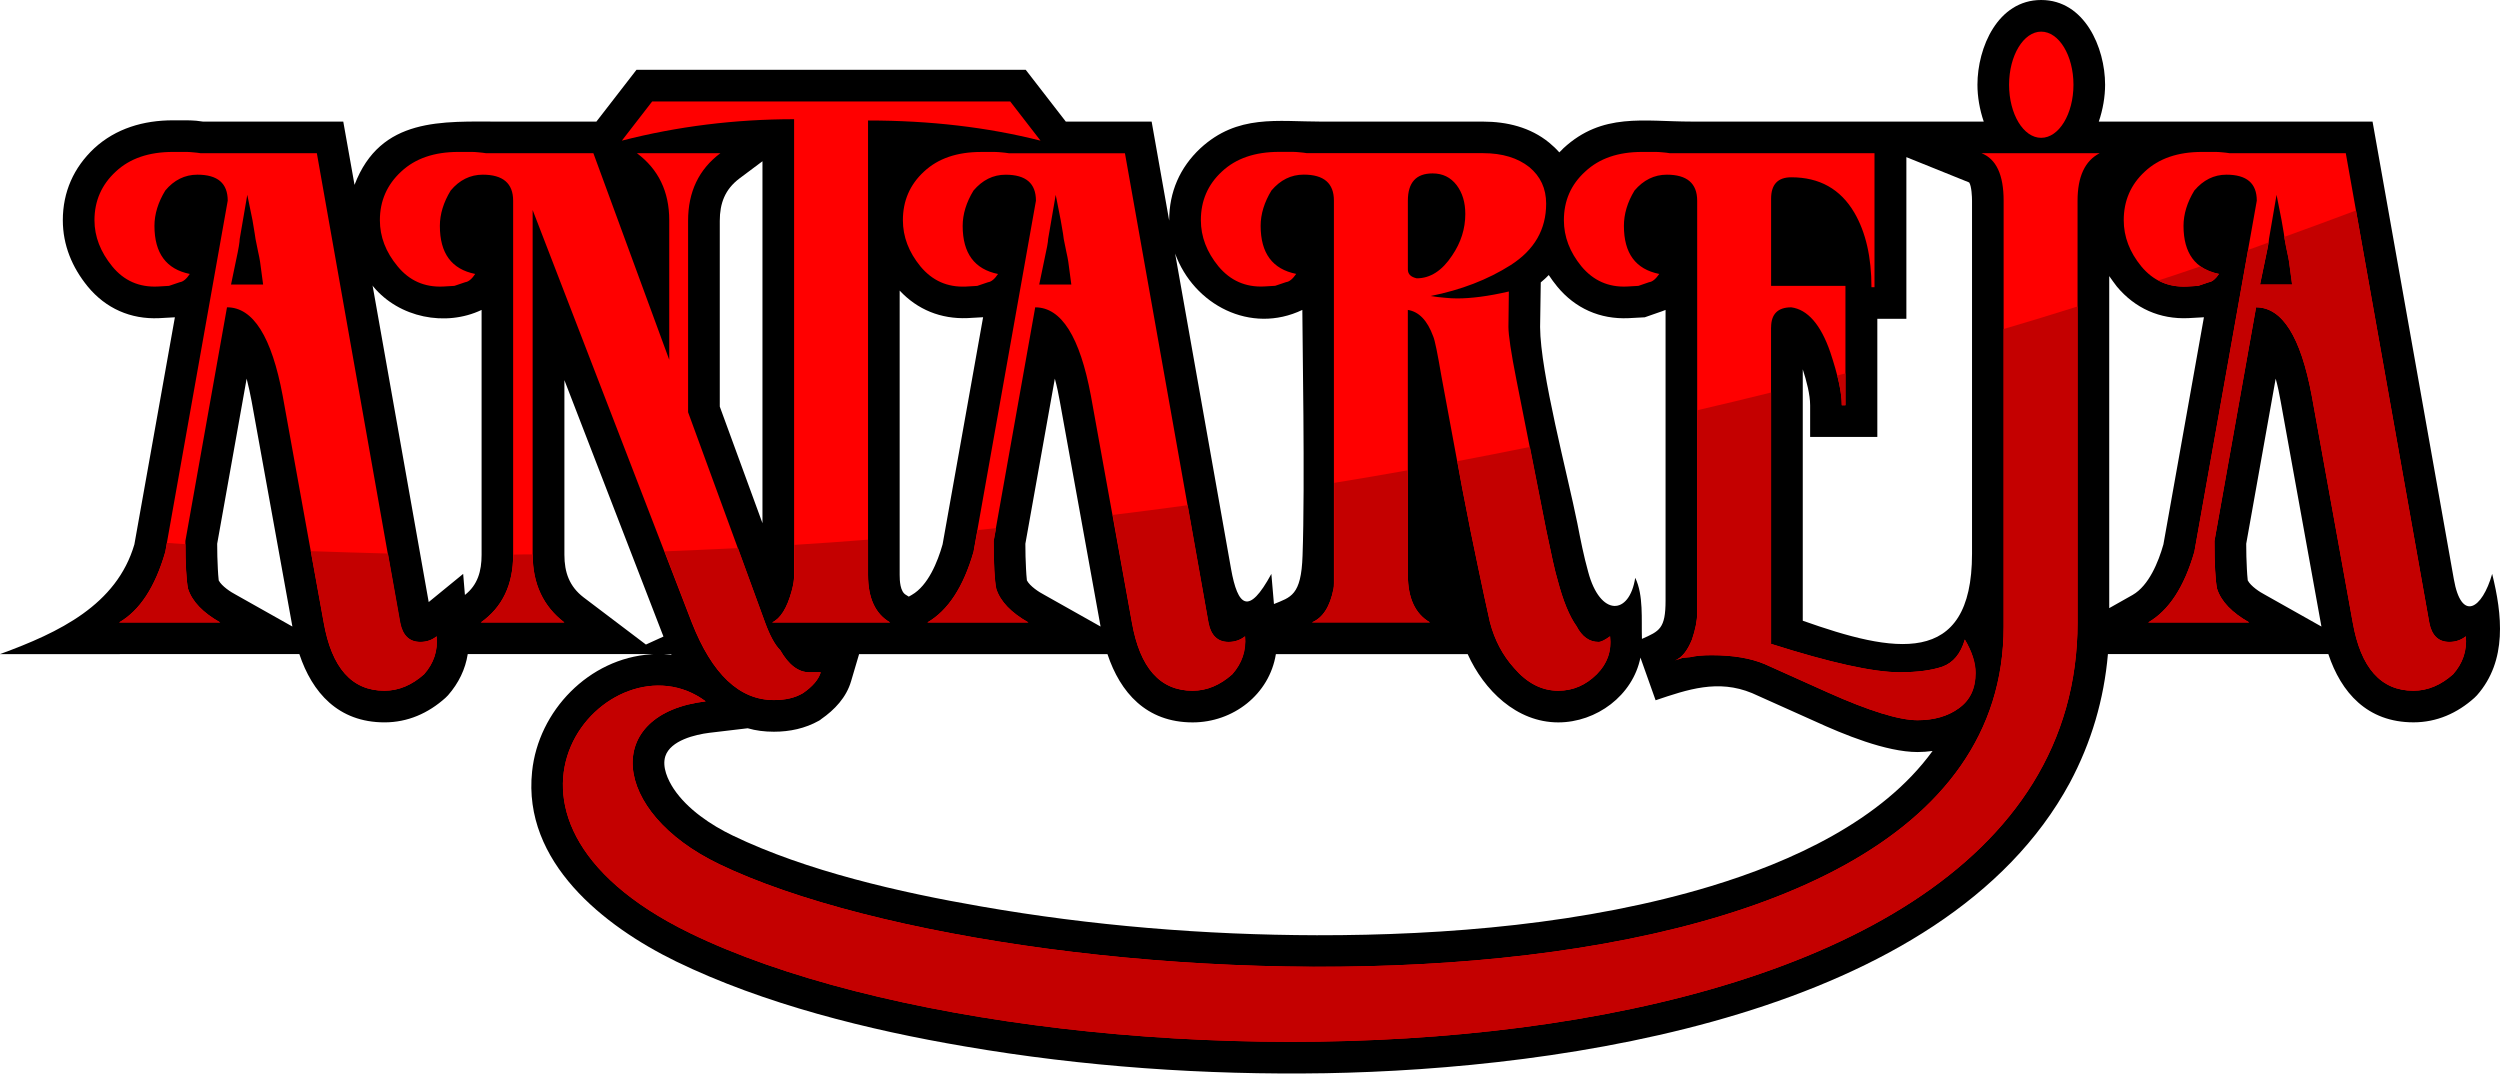 <?xml version="1.0" encoding="UTF-8"?>
<svg id="Layer_2" data-name="Layer 2" xmlns="http://www.w3.org/2000/svg" viewBox="0 0 830.53 356.63">
  <defs>
    <style>
      .cls-1 {
        fill: #c40000;
      }

      .cls-1, .cls-2, .cls-3 {
        fill-rule: evenodd;
      }

      .cls-2 {
        fill: red;
      }
    </style>
  </defs>
  <g id="Layer_1-2" data-name="Layer 1">
    <g id="Layer_1-3" data-name="Layer_1">
      <g id="_292481480" data-name=" 292481480">
        <path class="cls-3" d="M659.02,40.39c-1.37-4.03-2.09-8.28-2.09-12.24,0-12.38,6.77-28.15,21.17-28.15s21.24,15.77,21.24,28.15c0,3.96-.72,8.21-2.09,12.24h90.94l27,151.99c2.52,14.4,9.43,9.94,12.74-1.73,3.31,13.39,5.11,28.8-5.04,40.32l-.43,.43-.43,.43c-5.69,5.11-12.53,8.14-20.23,8.14-15.41,0-24.05-9.94-28.3-22.68h-73.22c-1.3,14.98-5.47,29.3-12.67,42.77-41.83,77.4-168.62,95.11-247.32,96.48-39.89,.65-80.57-2.16-119.88-8.93-31.82-5.4-66.67-14.04-95.83-28.22-24.05-11.74-50.98-33.05-47.81-63.07,2.09-20.23,18.94-37.58,39.46-38.95,.29-.07,.5-.07,.79-.07h-61.63c-.79,5.04-3.02,9.65-6.55,13.68l-.43,.43-.43,.43c-5.69,5.11-12.53,8.14-20.23,8.14-15.41,0-24.05-9.94-28.3-22.68H0c19.73-7.2,38.74-16.34,44.64-36.43l13.46-75.46-5.26,.29c-9.43,.43-17.71-3.24-23.69-10.51-5.18-6.34-8.28-13.75-8.28-22.03,0-9.36,3.6-17.5,10.44-23.9,7.2-6.62,16.42-9.29,26.14-9.29h4.61c1.01,0,2.09,.07,3.17,.14,.72,.07,1.51,.22,2.23,.29h46.58l3.74,21.02c8.64-22.68,29.3-21.02,48.53-21.02h31.82l13.32-17.21h129.31l13.32,17.21h28.51l5.83,32.9v-.14c0-9.36,3.53-17.5,10.37-23.9,12.38-11.38,25.56-8.86,40.25-8.86h53.64c7.92,0,15.7,1.87,21.96,6.98,1.22,1.01,2.38,2.09,3.38,3.24,.43-.43,.94-.86,1.37-1.37,12.96-11.95,26.64-8.86,42.55-8.86h97.06Zm41.69,51.34v110.3l7.78-4.39c5.4-3.1,8.57-10.94,10.22-16.78l13.46-75.46-5.18,.29c-9.43,.43-17.71-3.24-23.76-10.51-.86-1.15-1.73-2.3-2.52-3.46Zm-67.39-39.53v53.71h-9.65v39.24h-22.32v-10.51c0-3.53-1.22-8.21-2.45-11.95v83.52c29.88,10.58,56.23,15.98,56.23-22.25V66.67c0-1.22-.14-4.82-.94-6.05l-20.88-8.42Zm8.71,197.28c-1.66,.22-3.31,.36-4.97,.36-10.51,0-24.7-5.9-34.13-10.22l-20.88-9.36c-11.3-4.68-21.38-1.22-32.04,2.38l-5.04-14.18c-2.52,12.6-14.62,21.53-27.29,21.53-13.9,0-24.7-10.73-30.1-22.68h-63.72c-2.16,13.39-14.18,22.68-27.65,22.68-15.41,0-24.05-9.94-28.3-22.68h-82.51l-2.66,9c-1.58,5.4-5.47,9.5-9.94,12.6l-.36,.29-.36,.22c-4.61,2.59-9.72,3.67-14.98,3.67-3.1,0-5.98-.36-8.71-1.15l-12.74,1.51c-4.68,.58-12.89,2.52-14.62,7.78-1.15,3.6,.86,7.92,2.81,10.87,4.54,6.77,12.38,12.02,19.58,15.48,24.48,11.81,55.8,18.94,82.44,23.54,36.58,6.41,74.45,9.5,111.6,9.58,42.98,.07,89.78-3.82,131.04-16.34,26.28-7.99,56.66-21.6,73.51-44.86Zm-418.97-31.97c0-.07-.07-.14-.07-.22h-2.45c.79,.07,1.66,.14,2.52,.22Zm291.46-126.14c-.79,.86-1.73,1.66-2.66,2.45l-.22,14.83c.07,15.12,9.14,49.03,12.38,65.23,1.08,5.54,2.09,10.73,3.6,16.13,3.96,14.9,13.68,14.54,15.62,1.94,2.81,5.76,2.02,13.9,2.23,20.3,5.83-2.59,7.85-3.38,7.85-12.74V102.96c-.86,.36-1.73,.65-2.59,.94l-4.32,1.51-5.4,.29c-9.43,.43-17.71-3.24-23.69-10.51-1.01-1.22-1.94-2.52-2.81-3.82Zm-124.13-7.13l18.58,104.76c2.23,12.46,5.83,15.62,13.39,1.66l.86,10.01c5.54-2.3,9.07-2.74,9.5-16.06,.86-23.69-.07-73.22-.07-81.65-17.14,8.21-36.07-1.66-42.26-18.72Zm-91.51,12.31v94.46c0,1.87,.14,5.54,2.09,6.62l.94,.58,1.01-.58c5.4-3.1,8.57-10.94,10.22-16.78l13.46-75.46-5.18,.29c-8.86,.36-16.63-2.81-22.54-9.14Zm-45.58-42.98l-7.7,5.76c-4.75,3.6-6.48,8.21-6.48,14.04v61.7l14.18,38.74V53.57Zm-32.9,157.9c-.07-.29-.22-.58-.36-.94l-32.54-84.24v58.03c0,5.83,1.66,10.51,6.34,14.11l20.74,15.7,5.83-2.66Zm-65.95-13.82c4.25-3.31,5.54-7.92,5.54-13.32V102.96c-11.95,5.69-27.43,2.59-36-7.78-.07-.14-.14-.22-.22-.36l18.65,105.19,11.45-9.36,.58,6.98Zm-57.31,10.51l-13.54-74.81c-.43-2.38-1.01-4.97-1.66-7.56l-9.79,54.86c0,2.81,.07,5.62,.22,8.35,.07,1.22,.14,2.59,.29,3.82,1.01,1.94,4.03,3.89,5.69,4.75l18.79,10.58Zm268.49,0l-13.54-74.81c-.43-2.38-.94-4.97-1.66-7.56l-9.79,54.86c0,2.81,.07,5.62,.22,8.35,.07,1.22,.14,2.59,.29,3.82,1.01,1.94,4.03,3.89,5.69,4.75l18.79,10.58Zm405.58,0l-13.54-74.81c-.43-2.38-.94-4.97-1.66-7.56l-9.79,54.86c0,2.81,.07,5.62,.22,8.35,.07,1.22,.14,2.59,.29,3.82,1.01,1.94,4.03,3.89,5.69,4.75l18.79,10.58Z"/>
        <g>
          <path class="cls-2" d="M105.26,50.9h-38.59c-.86-.14-1.66-.22-2.45-.29-.72-.07-1.51-.14-2.16-.14h-4.61c-7.99,0-14.33,2.16-19.01,6.55-4.68,4.32-7.06,9.72-7.06,16.13,0,5.47,2.02,10.58,5.9,15.34s8.93,6.98,15.12,6.7l3.74-.22,3.6-1.22c1.08-.14,2.23-1.08,3.31-2.74-7.78-1.58-11.74-6.84-11.74-15.98,0-3.89,1.22-7.85,3.6-11.74,2.88-3.46,6.48-5.26,10.66-5.26,6.77,0,10.08,2.88,10.08,8.64l-20.74,116.64c-3.38,11.74-8.5,19.51-15.34,23.47h33.55c-5.69-3.24-9.29-6.91-10.66-11.16-.29-1.37-.5-3.38-.65-6.05s-.22-5.98-.22-9.86l13.82-77.62c8.71,0,14.83,9.79,18.5,29.38l13.61,75.31c2.66,15.12,9.36,22.68,20.16,22.68,4.75,0,9.14-1.87,13.18-5.47,3.24-3.67,4.61-7.85,4.18-12.6-1.51,1.22-3.31,1.87-5.4,1.87-3.67,0-5.9-2.16-6.77-6.48L105.26,50.9Zm-28.51,43.63l1.66-7.99c.86-3.89,1.22-6.26,1.22-7.13l2.52-14.69,1.73,8.42c.65,3.89,1.01,6.05,1.01,6.26,.29,1.58,.58,2.95,.86,4.25,.29,1.22,.5,2.38,.65,3.31l1.01,7.56h-10.66Zm195.91,128.81h-3.82c-3.6,0-6.84-2.45-9.65-7.34-1.8-1.8-3.46-4.9-5.04-9.22l-25.56-69.84v-63.58c0-9.65,3.6-17.14,10.73-22.46h-27.72c7.13,5.33,10.73,12.74,10.73,22.25v46.37l-25.2-68.62h-35.64c-.86-.14-1.66-.22-2.45-.29-.72-.07-1.51-.14-2.16-.14h-4.61c-7.99,0-14.33,2.16-19.01,6.55-4.68,4.32-7.06,9.72-7.06,16.13,0,5.47,1.94,10.58,5.9,15.34,3.89,4.75,8.93,6.98,15.12,6.7l3.74-.22,3.6-1.22c1.08-.14,2.23-1.08,3.31-2.74-7.85-1.58-11.74-6.84-11.74-15.98,0-3.89,1.22-7.85,3.6-11.74,2.88-3.46,6.48-5.26,10.66-5.26,6.7,0,10.08,2.88,10.08,8.64v117.65c0,9.94-3.6,17.42-10.73,22.46h27.72c-6.98-5.33-10.51-12.82-10.51-22.46V69.77l52.85,137.02c6.77,17.21,15.84,25.78,27.29,25.78,3.82,0,6.98-.72,9.65-2.3,3.24-2.23,5.18-4.54,5.9-6.91ZM206.57,46.73c18.43-4.75,37.58-7.13,57.24-7.13V191.02c0,1.44-.22,3.17-.79,5.26-1.58,5.76-3.74,9.22-6.55,10.51h39.24c-4.9-2.81-7.34-8.06-7.34-15.77V40.03c20.59,0,39.67,2.23,57.31,6.7l-10.08-13.03h-118.94l-10.08,13.03Zm167.18,4.18h-38.59c-.86-.14-1.66-.22-2.38-.29-.79-.07-1.51-.14-2.23-.14h-4.61c-7.99,0-14.33,2.16-19.01,6.55-4.68,4.32-6.98,9.72-6.98,16.13,0,5.47,1.94,10.58,5.83,15.34,3.96,4.75,8.93,6.98,15.12,6.7l3.74-.22,3.6-1.22c1.08-.14,2.23-1.08,3.31-2.74-7.78-1.58-11.74-6.84-11.74-15.98,0-3.89,1.22-7.85,3.6-11.74,2.95-3.46,6.48-5.26,10.66-5.26,6.77,0,10.08,2.88,10.08,8.64l-20.74,116.64c-3.38,11.74-8.5,19.51-15.34,23.47h33.55c-5.69-3.24-9.29-6.91-10.66-11.16-.29-1.37-.5-3.38-.65-6.05s-.22-5.98-.22-9.86l13.82-77.62c8.71,0,14.83,9.79,18.5,29.38l13.61,75.31c2.66,15.12,9.36,22.68,20.16,22.68,4.75,0,9.14-1.87,13.18-5.47,3.24-3.67,4.61-7.85,4.25-12.6-1.58,1.22-3.38,1.87-5.47,1.87-3.67,0-5.9-2.16-6.7-6.48l-27.72-155.88Zm-28.51,43.63l1.66-7.99c.86-3.89,1.3-6.26,1.3-7.13l2.52-14.69,1.66,8.42c.72,3.89,1.01,6.05,1.01,6.26,.29,1.58,.58,2.95,.86,4.25,.29,1.22,.5,2.38,.65,3.31l1.01,7.56h-10.66Zm149.76,112.25c1.51,5.83,4.18,10.87,7.99,15.12,4.32,5.04,9.22,7.56,14.69,7.56,4.9,0,9.14-1.87,12.74-5.47s4.97-7.7,4.46-12.6c-1.73,1.22-2.95,1.87-3.82,1.87-3.1,0-5.54-1.73-7.34-5.26-2.38-3.31-4.46-8.42-6.26-15.26-.86-2.81-2.09-8.42-3.82-16.78l-9.86-49.75c-1.8-9.07-2.66-14.98-2.66-17.64l.14-11.74c-6.84,1.58-12.53,2.3-17.14,2.3-1.3,0-2.66-.07-4.1-.22-1.51-.14-3.1-.29-4.75-.58,10.08-2.02,18.94-5.4,26.64-10.3,7.85-5.04,11.74-11.81,11.74-20.38,0-5.04-1.87-9.07-5.62-12.17-3.82-3.02-8.93-4.61-15.34-4.61h-58.54c-.79-.14-1.66-.22-2.38-.29-.79-.07-1.51-.14-2.23-.14h-4.61c-7.99,0-14.33,2.16-19.01,6.55-4.68,4.32-6.98,9.72-6.98,16.13,0,5.47,1.94,10.58,5.83,15.34,3.96,4.75,9,6.98,15.12,6.7l3.74-.22,3.6-1.22c1.15-.14,2.23-1.08,3.38-2.74-7.85-1.58-11.81-6.84-11.81-15.98,0-3.89,1.22-7.85,3.6-11.74,2.95-3.46,6.48-5.26,10.73-5.26,6.7,0,10.01,2.88,10.01,8.64v127.08c0,.72-.07,1.37-.14,1.87-1.15,5.9-3.53,9.65-7.2,11.16h39.24c-4.9-2.81-7.34-8.06-7.34-15.77V102.96c3.67,.58,6.48,3.46,8.42,8.78,.58,1.3,1.44,5.69,2.74,13.25l6.91,37.3c1.94,10.08,3.67,18.79,5.26,26.14,1.51,7.34,2.88,13.46,3.96,18.36Zm-27.29-140.11c0-6.05,2.74-9.07,8.21-9.07,3.38,0,5.98,1.3,7.99,3.89,1.94,2.59,2.88,5.76,2.88,9.58,0,4.9-1.44,9.5-4.39,13.82-3.31,5.04-7.27,7.56-11.74,7.56-1.94-.43-2.95-1.37-2.95-2.95v-22.82Zm120.67,42.12c0-4.46,2.23-6.7,6.7-6.7,5.4,.72,9.79,5.69,12.96,14.9,2.52,7.56,3.82,13.39,3.82,17.64h1.22v-39.67h-24.7v-28.94c0-4.75,2.23-7.13,6.7-7.13,9.36,0,16.34,3.89,20.95,11.74,3.82,6.55,5.69,14.83,5.69,24.77h1.01V50.9h-67.97c-.79-.14-1.58-.22-2.38-.29s-1.51-.14-2.23-.14h-4.61c-7.99,0-14.26,2.16-18.94,6.55-4.75,4.32-7.06,9.72-7.06,16.13,0,5.47,1.94,10.58,5.83,15.34,3.96,4.75,9,6.98,15.12,6.7l3.82-.22,3.53-1.22c1.15-.14,2.23-1.08,3.38-2.74-7.85-1.58-11.74-6.84-11.74-15.98,0-3.89,1.15-7.85,3.53-11.74,2.95-3.46,6.55-5.26,10.73-5.26,6.7,0,10.08,2.88,10.08,8.64V203.62c0,2.52-.58,5.47-1.73,8.86-1.51,3.74-3.38,6.05-5.62,6.91l2.52-.86,2.52-.22c1.8-.43,4.18-.65,7.13-.65,7.13,0,12.96,1.01,17.57,2.95l21.02,9.43c13.82,6.19,23.76,9.22,29.74,9.22,5.47,0,10.08-1.3,13.75-3.96,3.74-2.66,5.54-6.55,5.54-11.74,0-3.38-1.15-7.06-3.53-11.09-1.37,4.75-3.89,7.7-7.42,9-3.6,1.22-8.35,1.87-14.18,1.87-8.86,0-23.11-3.17-42.77-9.43V108.79Z"/>
          <path class="cls-2" d="M690.19,206.78V66.67c0-7.99,2.45-13.25,7.34-15.77h-39.24c4.9,1.94,7.34,7.2,7.34,15.77V208.22c0,141.91-326.02,127.37-426.74,78.84-36.29-17.5-38.66-49.97-4.46-54.07-31.75-23.54-85.9,37.66-5.26,76.97,121.97,59.47,461.02,58.61,461.02-103.18Z"/>
          <path class="cls-2" d="M779.33,50.9h-38.59c-.86-.14-1.66-.22-2.38-.29-.79-.07-1.51-.14-2.23-.14h-4.61c-7.99,0-14.33,2.16-19.01,6.55-4.68,4.32-6.98,9.72-6.98,16.13,0,5.47,1.94,10.58,5.83,15.34,3.96,4.75,8.93,6.98,15.12,6.7l3.74-.22,3.6-1.22c1.08-.14,2.23-1.08,3.31-2.74-7.78-1.58-11.74-6.84-11.74-15.98,0-3.89,1.22-7.85,3.6-11.74,2.95-3.46,6.48-5.26,10.66-5.26,6.77,0,10.08,2.88,10.08,8.64l-20.74,116.64c-3.38,11.74-8.5,19.51-15.34,23.47h33.55c-5.69-3.24-9.29-6.91-10.66-11.16-.29-1.37-.5-3.38-.65-6.05s-.22-5.98-.22-9.86l13.82-77.62c8.71,0,14.83,9.79,18.5,29.38l13.61,75.31c2.66,15.12,9.36,22.68,20.16,22.68,4.75,0,9.14-1.87,13.18-5.47,3.24-3.67,4.61-7.85,4.25-12.6-1.58,1.22-3.38,1.87-5.47,1.87-3.67,0-5.9-2.16-6.7-6.48l-27.72-155.88Zm-28.51,43.63l1.66-7.99c.86-3.89,1.3-6.26,1.3-7.13l2.52-14.69,1.66,8.42c.72,3.89,1.01,6.05,1.01,6.26,.29,1.58,.58,2.95,.86,4.25,.29,1.22,.5,2.38,.65,3.31l1.01,7.56h-10.66Z"/>
          <path class="cls-2" d="M678.1,10.51c5.9,0,10.73,7.92,10.73,17.64s-4.82,17.64-10.73,17.64-10.66-7.92-10.66-17.64,4.82-17.64,10.66-17.64Z"/>
        </g>
        <g>
          <path class="cls-1" d="M55.44,180.36l-.5,2.95c-3.38,11.74-8.5,19.51-15.34,23.47h33.55c-5.69-3.24-9.29-6.91-10.66-11.16-.29-1.37-.5-3.38-.65-6.05-.14-2.38-.22-5.33-.22-8.78-2.09-.14-4.1-.29-6.19-.43Zm47.81,2.74l4.32,23.69c2.66,15.12,9.36,22.68,20.16,22.68,4.75,0,9.14-1.87,13.18-5.47,3.24-3.67,4.61-7.85,4.18-12.6-1.51,1.22-3.31,1.87-5.4,1.87-3.67,0-5.9-2.16-6.7-6.48l-4.1-22.9c-8.57-.22-17.06-.5-25.63-.79Zm67.25,1.15c2.16-.07,4.32-.07,6.48-.07v.14c0,9.65,3.53,17.14,10.51,22.46h-27.72c7.13-5.04,10.73-12.53,10.73-22.46v-.07Zm50.26-1.08c8.14-.36,16.27-.65,24.41-1.08l9,24.7c1.58,4.32,3.24,7.42,5.04,9.22,2.81,4.9,6.05,7.34,9.65,7.34h3.82c-.72,2.38-2.66,4.68-5.9,6.91-2.66,1.58-5.83,2.3-9.65,2.3-11.45,0-20.52-8.57-27.22-25.78l-9.14-23.62Zm43.13-2.16c8.14-.5,16.34-1.08,24.48-1.73v11.74c0,7.7,2.45,12.96,7.34,15.77h-39.17c2.74-1.3,4.97-4.75,6.48-10.51,.58-2.09,.86-3.82,.86-5.26v-10.01Zm60.84-4.9c2.02-.22,4.1-.43,6.19-.65l-.79,4.25c0,3.89,.07,7.2,.22,9.86s.36,4.68,.65,6.05c1.37,4.25,4.97,7.92,10.66,11.16h-33.55c6.84-3.96,11.95-11.74,15.34-23.47l1.3-7.2Zm44.93-5.04c8.28-1.01,16.56-2.09,24.91-3.24l6.91,38.95c.79,4.32,3.1,6.48,6.7,6.48,2.09,0,3.89-.65,5.47-1.87,.43,4.75-1.01,8.93-4.25,12.6-4.03,3.6-8.42,5.47-13.18,5.47-10.8,0-17.5-7.56-20.16-22.68l-6.41-35.71Zm73.58-10.66c8.14-1.3,16.34-2.74,24.48-4.18v34.78c0,7.7,2.45,12.96,7.34,15.77h-39.17c3.6-1.51,5.98-5.26,7.13-11.16,.14-.5,.22-1.15,.22-1.87v-33.34Zm40.9-7.2c8.06-1.51,16.06-3.1,24.12-4.75l5.4,27.5c1.73,8.35,2.95,13.97,3.82,16.78,1.8,6.84,3.89,11.95,6.26,15.26,1.87,3.53,4.32,5.26,7.34,5.26,.86,0,2.09-.65,3.82-1.87,.58,4.9-.94,9.07-4.39,12.6-3.67,3.6-7.92,5.47-12.82,5.47-5.47,0-10.37-2.52-14.69-7.56-3.82-4.25-6.41-9.29-7.99-15.12-1.08-4.9-2.45-11.02-3.96-18.36-1.58-7.34-3.31-16.06-5.26-26.14l-1.66-9.07Zm79.7-16.92c8.21-1.87,16.34-3.89,24.55-5.9v83.52c19.73,6.26,33.98,9.43,42.77,9.43,5.9,0,10.58-.65,14.18-1.87,3.53-1.3,6.05-4.25,7.42-9,2.38,4.03,3.6,7.7,3.6,11.09,0,5.18-1.87,9.07-5.62,11.74-3.67,2.66-8.28,3.96-13.68,3.96-6.05,0-15.98-3.02-29.81-9.22l-20.95-9.43c-4.68-1.94-10.51-2.95-17.64-2.95-2.95,0-5.33,.22-7.13,.65l-2.52,.22-2.52,.86c2.23-.86,4.1-3.17,5.62-6.91,1.15-3.38,1.73-6.34,1.73-8.86v-67.32Zm46.51-11.52c.94-.29,1.87-.5,2.74-.72v10.58h-1.22c0-2.66-.5-5.98-1.51-9.86Z"/>
          <path class="cls-1" d="M690.19,206.78V101.81c-8.14,2.59-16.27,5.04-24.55,7.49v98.93c0,141.91-326.02,127.37-426.74,78.84-36.29-17.5-38.66-49.97-4.46-54.07-31.75-23.54-85.9,37.66-5.26,76.97,121.97,59.47,461.02,58.61,461.02-103.18Z"/>
          <path class="cls-1" d="M717.05,93.17c2.74,1.51,5.9,2.16,9.43,2.02l3.74-.22,3.6-1.22c1.08-.14,2.23-1.08,3.38-2.74-2.45-.5-4.46-1.37-6.19-2.52-4.61,1.58-9.29,3.17-13.97,4.68Zm29.81-10.15l-17.86,100.3c-3.38,11.74-8.5,19.51-15.34,23.47h33.55c-5.69-3.24-9.29-6.91-10.66-11.16-.29-1.37-.5-3.38-.65-6.05s-.22-5.98-.22-9.86l13.82-77.62c8.71,0,14.83,9.79,18.5,29.38l13.61,75.31c2.66,15.12,9.36,22.68,20.16,22.68,4.75,0,9.14-1.87,13.18-5.47,3.24-3.67,4.68-7.85,4.25-12.6-1.58,1.22-3.38,1.87-5.47,1.87-3.67,0-5.9-2.16-6.7-6.48l-24.34-136.87c-7.85,2.95-15.84,5.9-23.83,8.78,.07,.43,.14,.65,.14,.72,.22,1.58,.5,2.95,.79,4.25,.29,1.22,.5,2.38,.65,3.31l1.01,7.56h-10.66l1.66-7.99c.58-2.74,1.01-4.68,1.15-5.98-2.23,.86-4.54,1.66-6.77,2.45Z"/>
        </g>
      </g>
    </g>
  </g>
</svg>